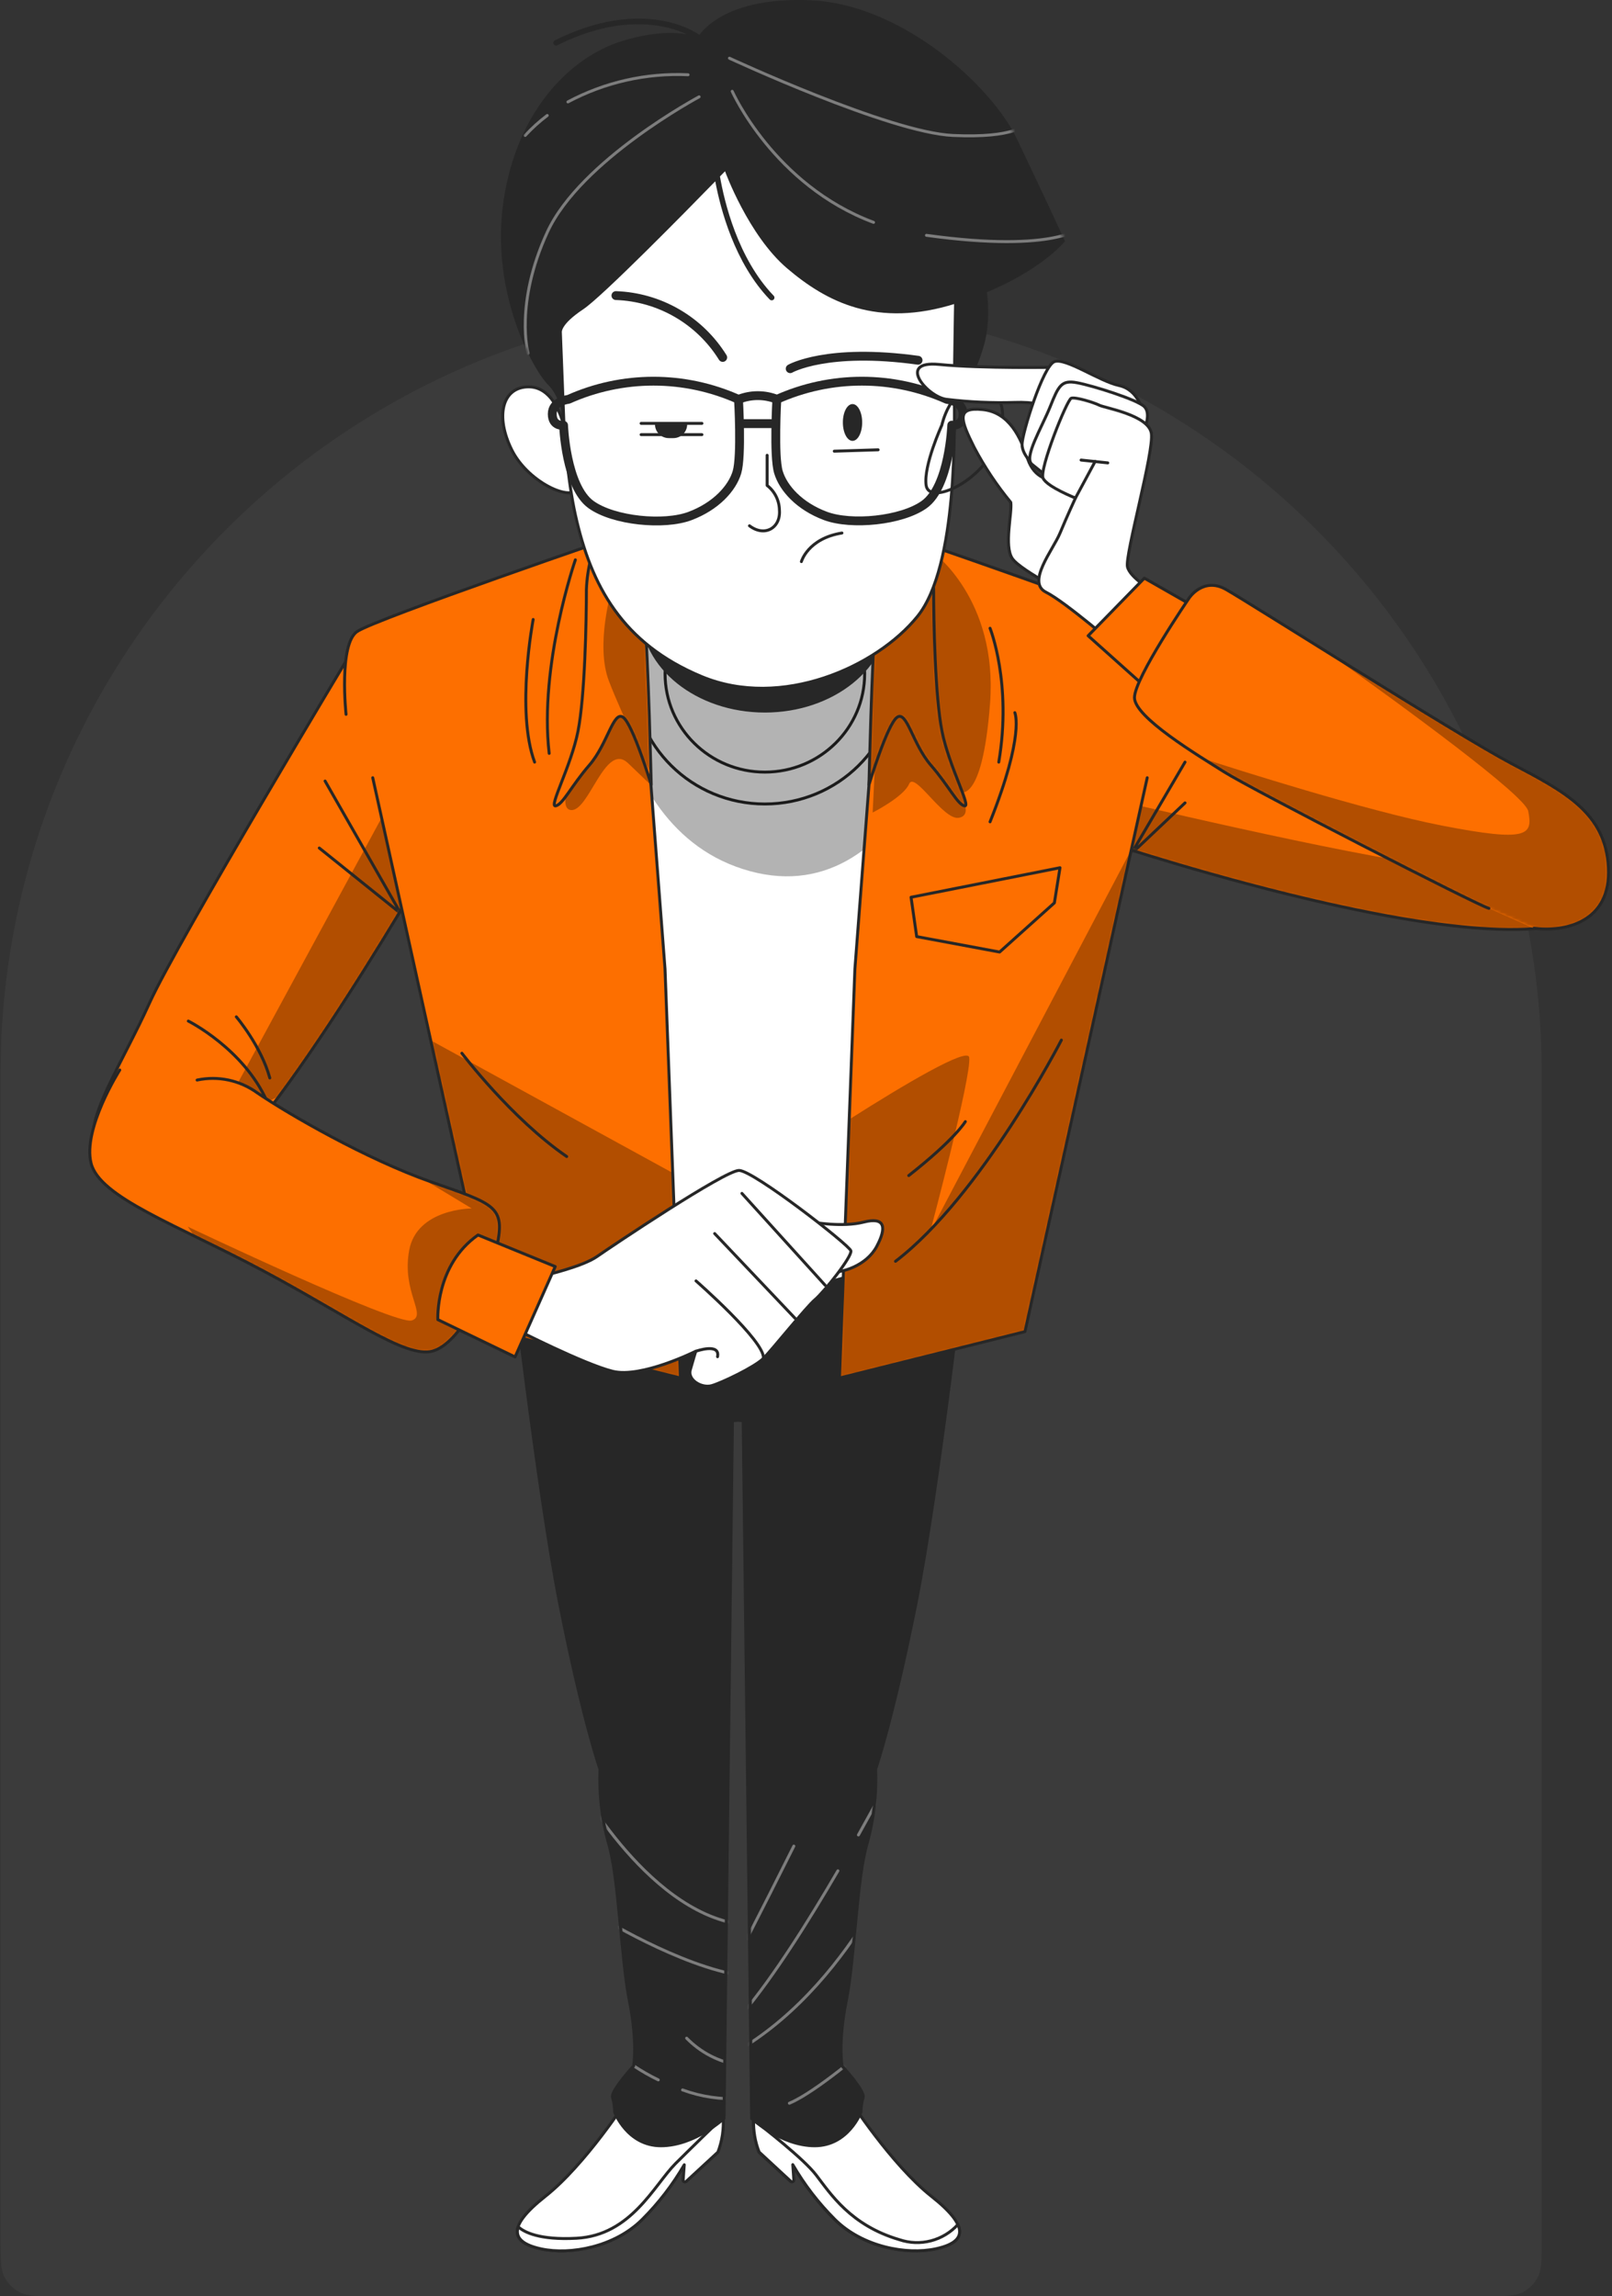 <svg width="547" height="779" viewBox="0 0 547 779" fill="none" xmlns="http://www.w3.org/2000/svg">
<rect x="0" y="0" width="547" height="779" fill="#333333" stroke="none"/>
<path d="M0.175 364.5C0.175 220.078 117.253 103 261.675 103C406.098 103 523.175 220.078 523.175 364.5V759.68C523.175 766.514 523.175 769.931 521.824 772.532C520.686 774.723 518.898 776.51 516.707 777.649C514.106 779 510.689 779 503.855 779H19.495C12.661 779 9.244 779 6.643 777.649C4.452 776.51 2.665 774.723 1.526 772.532C0.175 769.931 0.175 766.514 0.175 759.68V364.5Z" fill="white" fill-opacity="0.04"/>
<path d="M191.234 144.231C191.234 144.231 188.483 131.24 179.422 131.24C170.362 131.24 167.985 141.255 173.694 152.693C179.404 164.13 195.634 171.3 196.588 164.617C197.543 157.934 191.234 144.231 191.234 144.231Z" fill="white" stroke="#272727" stroke-linecap="round" stroke-linejoin="round"/>
<path d="M333.073 92.416C333.073 92.416 337.023 105.613 333.073 118.136C330.935 125.252 327.585 131.946 323.17 137.923V100.334L333.073 92.416Z" fill="#272727" stroke="#272727" stroke-linecap="round" stroke-linejoin="round"/>
<path d="M212.893 712.277C212.893 712.277 198.629 734.404 185.057 745.111C171.485 755.819 173.638 760.799 183.634 762.951C193.631 765.104 208.606 762.24 217.891 752.955C223.443 747.423 228.245 741.186 232.174 734.404L231.8 739.571C231.795 739.692 231.825 739.812 231.888 739.916C231.951 740.021 232.043 740.104 232.153 740.156C232.263 740.208 232.386 740.226 232.506 740.209C232.626 740.191 232.739 740.138 232.829 740.057L243.593 730.117C245.804 724.161 246.053 717.655 244.305 711.547C241.459 700.858 224.331 699.417 212.893 712.277Z" fill="white" stroke="#272727" stroke-linecap="round" stroke-linejoin="round"/>
<path d="M195.615 759.338C182.979 760.012 177.85 757.261 175.847 755.463C174.574 759.357 177.719 761.678 183.653 762.951C193.649 765.085 208.625 762.24 217.91 752.955C223.462 747.423 228.264 741.186 232.193 734.404L231.819 739.571C231.813 739.692 231.844 739.812 231.907 739.917C231.97 740.021 232.062 740.104 232.172 740.156C232.282 740.208 232.404 740.226 232.525 740.209C232.645 740.191 232.758 740.138 232.848 740.057L243.612 730.117C245.055 726.33 245.655 722.273 245.372 718.23C241.235 722.217 234.14 729.106 229.217 734.011C221.916 741.386 214.129 758.365 195.615 759.338Z" fill="white" stroke="#272727" stroke-linecap="round" stroke-linejoin="round"/>
<path d="M288.221 712.277C288.221 712.277 302.504 734.404 316.057 745.112C329.61 755.819 327.476 760.799 317.498 762.951C307.521 765.104 292.507 762.24 283.223 752.955C277.679 747.42 272.884 741.183 268.958 734.404L269.314 739.571C269.319 739.692 269.288 739.812 269.226 739.917C269.163 740.021 269.071 740.104 268.961 740.156C268.851 740.208 268.728 740.226 268.608 740.209C268.487 740.191 268.375 740.138 268.284 740.057L257.539 730.155C255.317 724.201 255.068 717.691 256.828 711.585C259.692 700.858 276.802 699.417 288.221 712.277Z" fill="white" stroke="#272727" stroke-linecap="round" stroke-linejoin="round"/>
<path d="M305.199 759.825C288.632 754.958 281.819 744.232 276.951 737.905C272.665 732.289 258.962 721.712 255.723 719.185C255.6 722.906 256.237 726.613 257.595 730.08L268.34 740.02C268.431 740.101 268.543 740.154 268.664 740.171C268.784 740.189 268.907 740.17 269.017 740.118C269.127 740.066 269.219 739.983 269.282 739.879C269.345 739.775 269.375 739.655 269.37 739.533L269.014 734.366C272.94 741.146 277.736 747.382 283.279 752.918C292.638 762.277 307.614 765.048 317.554 762.914C323.881 761.547 327.026 759.039 325.042 754.677C322.594 757.372 319.412 759.294 315.888 760.209C312.364 761.123 308.649 760.99 305.199 759.825Z" fill="white" stroke="#272727" stroke-linecap="round" stroke-linejoin="round"/>
<path d="M250.332 426.616L171.467 418.923L172.889 423.191C172.889 423.191 182.249 505.276 190.018 544.531C197.786 583.786 203.589 600.203 203.589 600.203C203.253 608.63 204.213 617.058 206.435 625.194C210.01 636.613 210.722 664.505 213.567 678.732C216.412 692.959 215.008 700.858 215.008 700.858C215.008 700.858 207.146 709.413 207.857 711.547C208.316 713.174 208.556 714.855 208.569 716.545C208.569 716.545 212.856 727.964 224.275 727.964C235.694 727.964 245.69 718.698 245.69 718.698L248.535 481.97L250.407 481.839L252.186 481.97L255.05 718.698C255.05 718.698 265.046 727.964 276.465 727.964C287.884 727.964 292.152 716.545 292.152 716.545C292.165 714.854 292.411 713.172 292.882 711.547C293.593 709.413 285.731 700.858 285.731 700.858C285.731 700.858 284.308 692.996 287.172 678.732C290.036 664.468 290.729 636.613 294.305 625.194C296.521 617.057 297.474 608.629 297.131 600.203C297.131 600.203 302.841 583.786 310.703 544.531C318.565 505.276 327.831 423.153 327.831 423.153L329.254 418.885L250.332 426.616Z" fill="#272727"/>
<mask id="mask0_587_768" style="mask-type:luminance" maskUnits="userSpaceOnUse" x="171" y="418" width="159" height="310">
<path d="M250.332 426.616L171.467 418.923L172.889 423.191C172.889 423.191 182.249 505.276 190.018 544.531C197.786 583.786 203.589 600.203 203.589 600.203C203.253 608.63 204.213 617.058 206.435 625.194C210.01 636.613 210.722 664.505 213.567 678.732C216.412 692.959 215.008 700.858 215.008 700.858C215.008 700.858 207.146 709.413 207.857 711.547C208.316 713.174 208.556 714.855 208.569 716.545C208.569 716.545 212.856 727.964 224.275 727.964C235.694 727.964 245.69 718.698 245.69 718.698L248.535 481.97L250.407 481.839L252.186 481.97L255.05 718.698C255.05 718.698 265.046 727.964 276.465 727.964C287.884 727.964 292.152 716.545 292.152 716.545C292.165 714.854 292.411 713.172 292.882 711.547C293.593 709.413 285.731 700.858 285.731 700.858C285.731 700.858 284.308 692.996 287.172 678.732C290.036 664.468 290.729 636.613 294.305 625.194C296.521 617.057 297.474 608.629 297.131 600.203C297.131 600.203 302.841 583.786 310.703 544.531C318.565 505.276 327.831 423.153 327.831 423.153L329.254 418.885L250.332 426.616Z" fill="white"/>
</mask>
<g mask="url(#mask0_587_768)">
<path d="M284.327 634.685C274.705 651.195 262.481 670.72 251.942 683.131" stroke="#7D7D7D" stroke-linecap="round" stroke-linejoin="round"/>
<path d="M301.193 604.321C301.193 604.321 297.3 611.809 291.291 622.517" stroke="#7D7D7D" stroke-linecap="round" stroke-linejoin="round"/>
<path d="M309.542 620.233C309.542 620.233 291.347 671.001 251.193 695.261" stroke="#7D7D7D" stroke-linecap="round" stroke-linejoin="round"/>
<path d="M269.37 626.298C269.37 626.298 253.458 658.122 251.193 661.865" stroke="#7D7D7D" stroke-linecap="round" stroke-linejoin="round"/>
<path d="M194.342 602.056C194.342 602.056 218.677 648.275 251.193 652.824" stroke="#7D7D7D" stroke-linecap="round" stroke-linejoin="round"/>
<path d="M202.691 649.791C202.691 649.791 230.77 667.219 251.942 670.252" stroke="#7D7D7D" stroke-linecap="round" stroke-linejoin="round"/>
<path d="M231.613 709.02C237.89 711.326 244.574 712.314 251.25 711.922" stroke="#7D7D7D" stroke-linecap="round" stroke-linejoin="round"/>
<path d="M215.065 700.859C217.723 702.631 220.5 704.22 223.376 705.613" stroke="#7D7D7D" stroke-linecap="round" stroke-linejoin="round"/>
<path d="M232.998 691.461C237.694 696.268 243.798 699.454 250.426 700.559" stroke="#7D7D7D" stroke-linecap="round" stroke-linejoin="round"/>
<path d="M294.379 694.587C294.379 694.587 276.952 709.75 267.854 713.532" stroke="#7D7D7D" stroke-linecap="round" stroke-linejoin="round"/>
</g>
<path d="M250.332 426.616L171.467 418.923L172.889 423.191C172.889 423.191 182.249 505.276 190.018 544.531C197.786 583.786 203.589 600.203 203.589 600.203C203.253 608.63 204.213 617.058 206.435 625.194C210.01 636.613 210.722 664.505 213.567 678.732C216.412 692.959 215.008 700.858 215.008 700.858C215.008 700.858 207.146 709.413 207.857 711.547C208.316 713.174 208.556 714.855 208.569 716.545C208.569 716.545 212.856 727.964 224.275 727.964C235.694 727.964 245.69 718.698 245.69 718.698L248.535 481.97L250.407 481.839L252.185 481.97L255.05 718.698C255.05 718.698 265.046 727.964 276.465 727.964C287.884 727.964 292.152 716.545 292.152 716.545C292.165 714.854 292.411 713.172 292.882 711.547C293.593 709.413 285.731 700.858 285.731 700.858C285.731 700.858 284.308 692.996 287.172 678.732C290.036 664.468 290.729 636.613 294.305 625.194C296.52 617.057 297.474 608.629 297.131 600.203C297.131 600.203 302.841 583.786 310.703 544.531C318.565 505.276 327.831 423.153 327.831 423.153L329.254 418.885L250.332 426.616Z" stroke="#272727" stroke-linecap="round" stroke-linejoin="round"/>
<path d="M309.28 184.815C309.28 184.815 275.005 178.376 254.32 178.376C233.634 178.376 200.033 189.795 200.033 189.795L222.253 432.513C222.253 432.513 235.094 438.129 257.932 438.129C280.77 438.129 302.186 427.421 302.186 427.421L309.28 184.815Z" fill="white" stroke="#272727" stroke-linecap="round" stroke-linejoin="round"/>
<path d="M259.542 272.76C284.303 272.76 304.376 252.972 304.376 228.563C304.376 204.154 284.303 184.366 259.542 184.366C234.781 184.366 214.709 204.154 214.709 228.563C214.709 252.972 234.781 272.76 259.542 272.76Z" fill="white" stroke="#272727" stroke-linecap="round" stroke-linejoin="round"/>
<path d="M259.542 261.94C278.245 261.94 293.406 246.997 293.406 228.563C293.406 210.129 278.245 195.186 259.542 195.186C240.84 195.186 225.678 210.129 225.678 228.563C225.678 246.997 240.84 261.94 259.542 261.94Z" fill="white" stroke="#272727" stroke-linecap="round" stroke-linejoin="round"/>
<path opacity="0.3" d="M204.694 199.847C204.694 199.847 200.782 280.903 254.488 295.542C308.195 310.181 331.631 229.143 324.799 204.733C317.966 180.323 224.218 166.695 204.694 199.847Z" fill="black"/>
<path d="M259.542 241.236C282.556 241.236 301.212 226.293 301.212 207.859C301.212 189.426 282.556 174.482 259.542 174.482C236.529 174.482 217.872 189.426 217.872 207.859C217.872 226.293 236.529 241.236 259.542 241.236Z" fill="#272727" stroke="#272727" stroke-linecap="round" stroke-linejoin="round"/>
<path d="M375.754 285.789C375.754 285.789 524.069 335.433 542.639 306.006C552.654 290.113 511.845 263.775 486.068 255.183C460.291 246.59 388.726 212.764 388.726 212.764" fill="#FD6F00"/>
<mask id="mask1_587_768" style="mask-type:luminance" maskUnits="userSpaceOnUse" x="375" y="212" width="170" height="104">
<path d="M375.754 285.789C375.754 285.789 524.069 335.433 542.639 306.006C552.654 290.113 511.845 263.775 486.068 255.183C460.291 246.59 388.726 212.764 388.726 212.764" fill="white"/>
</mask>
<g mask="url(#mask1_587_768)">
<path opacity="0.3" d="M500.351 295.074C479.441 295.074 398.142 276.073 378.337 271.375L375.791 285.789C375.791 285.789 524.106 335.433 542.676 306.006C543.238 305.11 543.655 304.131 543.912 303.104C529.916 298.108 515.208 295.397 500.351 295.074Z" fill="black"/>
<path d="M402.111 258.552L383.859 289.664L402.111 272.386" stroke="#272727" stroke-linecap="round" stroke-linejoin="round"/>
</g>
<path d="M375.754 285.789C375.754 285.789 524.069 335.433 542.639 306.006C552.654 290.113 511.845 263.775 486.068 255.183C460.291 246.59 388.726 212.764 388.726 212.764" stroke="#272727" stroke-linecap="round" stroke-linejoin="round"/>
<path d="M389.288 263.85L347.805 451.757L284.851 467.5L290.093 328.713L299.621 204.246L303.365 180.866C303.365 180.866 388.258 209.956 394.454 214.261C400.651 218.567 398.198 242.341 398.198 242.341" fill="#FD6F00"/>
<mask id="mask2_587_768" style="mask-type:luminance" maskUnits="userSpaceOnUse" x="284" y="180" width="115" height="288">
<path d="M389.288 263.85L347.805 451.757L284.851 467.5L290.093 328.713L299.621 204.246L303.365 180.866C303.365 180.866 388.258 209.956 394.454 214.261C400.651 218.567 398.198 242.341 398.198 242.341" fill="white"/>
</mask>
<g mask="url(#mask2_587_768)">
<path opacity="0.3" d="M383.915 288.185L315.626 417.931C315.626 417.931 329.759 364.898 328.88 358.721C328.374 355.126 306.416 368.174 288.164 379.78L284.851 467.5L347.805 451.757L383.915 288.185Z" fill="black"/>
<path opacity="0.3" d="M316.506 187.286C316.506 187.286 338.614 203.179 335.956 238.541C333.297 273.902 325.342 268.604 325.342 268.604C325.342 268.604 330.658 276.542 325.342 277.44C320.025 278.339 310.366 261.528 308.494 265.946C306.622 270.364 296.12 275.662 296.12 275.662L299.565 204.284C299.565 204.284 302.373 185.415 316.506 187.286Z" fill="black"/>
<path d="M335.956 213.138C335.956 213.138 343.443 231.858 338.913 258.552" stroke="#272727" stroke-linecap="round" stroke-linejoin="round"/>
<path d="M344.361 241.779C344.361 241.779 347.805 249.174 335.956 278.807" stroke="#272727" stroke-linecap="round" stroke-linejoin="round"/>
<path d="M360.16 352.861C360.16 352.861 332.998 405.688 303.87 427.908" stroke="#272727" stroke-linecap="round" stroke-linejoin="round"/>
<path d="M327.569 380.51C327.569 380.51 324.106 386.444 308.363 398.818" stroke="#272727" stroke-linecap="round" stroke-linejoin="round"/>
</g>
<path d="M389.288 263.85L347.805 451.757L284.851 467.5L290.093 328.713L299.621 204.246L303.365 180.866C303.365 180.866 388.258 209.956 394.454 214.261C400.651 218.567 398.198 242.341 398.198 242.341" stroke="#272727" stroke-linecap="round" stroke-linejoin="round"/>
<path d="M311.545 179.443C314.725 185.828 316.518 192.813 316.806 199.941C316.806 210.442 317.273 236.201 319.651 248.125C322.028 260.049 329.666 273.864 327.288 273.396C324.911 272.928 322.047 266.714 315.851 259.563C309.655 252.412 307.745 240.955 304.394 243.351C301.044 245.748 294.866 266.246 294.866 266.246C294.866 266.246 295.821 223.322 297.244 207.11C298.666 190.899 302.017 169.428 311.545 179.443Z" fill="#FD6F00"/>
<mask id="mask3_587_768" style="mask-type:luminance" maskUnits="userSpaceOnUse" x="294" y="176" width="34" height="98">
<path d="M311.545 179.443C314.725 185.828 316.518 192.813 316.806 199.941C316.806 210.442 317.273 236.201 319.651 248.125C322.028 260.049 329.666 273.864 327.288 273.396C324.911 272.928 322.047 266.714 315.851 259.563C309.655 252.412 307.745 240.955 304.394 243.351C301.044 245.748 294.866 266.246 294.866 266.246C294.866 266.246 295.821 223.322 297.244 207.11C298.666 190.899 302.017 169.428 311.545 179.443Z" fill="white"/>
</mask>
<g mask="url(#mask3_587_768)">
<path opacity="0.3" d="M311.545 179.443C314.725 185.828 316.518 192.813 316.806 199.941C316.806 210.442 317.273 236.201 319.651 248.125C322.028 260.049 329.666 273.864 327.288 273.396C324.911 272.928 322.047 266.714 315.851 259.563C309.655 252.412 307.745 240.955 304.394 243.351C301.044 245.748 294.866 266.246 294.866 266.246C294.866 266.246 295.821 223.322 297.244 207.11C298.666 190.899 302.017 169.428 311.545 179.443Z" fill="black"/>
</g>
<path d="M311.545 179.443C314.725 185.828 316.518 192.813 316.806 199.941C316.806 210.442 317.273 236.201 319.651 248.125C322.028 260.049 329.666 273.864 327.288 273.396C324.911 272.928 322.047 266.714 315.851 259.563C309.655 252.412 307.745 240.955 304.394 243.351C301.044 245.748 294.866 266.246 294.866 266.246C294.866 266.246 295.821 223.322 297.244 207.11C298.666 190.899 302.017 169.428 311.545 179.443Z" stroke="#272727" stroke-linecap="round" stroke-linejoin="round"/>
<path d="M119.389 220.982C119.389 220.982 60.01 319.765 50.763 340.207C41.515 360.649 28.861 379.518 32.268 387.886C35.675 396.253 45.371 402.487 64.391 401.514C83.41 400.54 144.211 294.943 144.211 294.943L119.389 220.982Z" fill="#FD6F00"/>
<mask id="mask4_587_768" style="mask-type:luminance" maskUnits="userSpaceOnUse" x="31" y="220" width="114" height="182">
<path d="M119.389 220.982C119.389 220.982 60.01 319.765 50.763 340.207C41.515 360.649 28.861 379.518 32.268 387.886C35.675 396.253 45.371 402.487 64.391 401.514C83.41 400.54 144.211 294.943 144.211 294.943L119.389 220.982Z" fill="white"/>
</mask>
<g mask="url(#mask4_587_768)">
<path opacity="0.3" d="M94.623 371.918C112.2 348.2 131.369 316.601 139.793 302.393L130.003 276.504L72.496 382.569L94.623 371.918Z" fill="black"/>
<path d="M110.31 264.973L135.993 309.9L108.344 287.698" stroke="#272727" stroke-linecap="round" stroke-linejoin="round"/>
<path d="M63.904 346.403C63.904 346.403 82.624 355.763 90.561 373.565" stroke="#272727" stroke-linecap="round" stroke-linejoin="round"/>
<path d="M80.19 344.962C80.19 344.962 88.595 354.845 91.553 365.703" stroke="#272727" stroke-linecap="round" stroke-linejoin="round"/>
</g>
<path d="M119.389 220.982C119.389 220.982 60.01 319.765 50.763 340.207C41.515 360.649 28.861 379.518 32.268 387.886C35.675 396.253 45.371 402.487 64.391 401.514C83.41 400.54 144.211 294.943 144.211 294.943L119.389 220.982Z" stroke="#272727" stroke-linecap="round" stroke-linejoin="round"/>
<path d="M126.483 263.85L167.966 451.757L230.901 467.5L225.66 328.713L216.131 204.246L212.388 180.866C212.388 180.866 127.438 209.956 121.167 214.261C114.896 218.567 117.423 242.341 117.423 242.341" fill="#FD6F00"/>
<mask id="mask5_587_768" style="mask-type:luminance" maskUnits="userSpaceOnUse" x="116" y="180" width="115" height="288">
<path d="M126.483 263.85L167.966 451.757L230.901 467.5L225.66 328.713L216.131 204.246L212.388 180.866C212.388 180.866 127.438 209.956 121.167 214.261C114.896 218.567 117.423 242.341 117.423 242.341" fill="white"/>
</mask>
<g mask="url(#mask5_587_768)">
<path opacity="0.3" d="M167.966 451.757L230.92 467.5L228.299 397.938L146.158 352.936L167.966 451.757Z" fill="black"/>
<path d="M156.734 357.316C156.734 357.316 173.582 379.537 192.302 392.359" stroke="#272727" stroke-linecap="round" stroke-linejoin="round"/>
<path opacity="0.3" d="M198.947 250.933C198.947 250.933 187.472 273.921 193.649 274.8C199.827 275.68 205.274 251.495 213.099 258.889L220.905 266.377L213.979 222.723C206.603 230.661 201.423 240.384 198.947 250.933Z" fill="black"/>
<path d="M195.24 189.926C195.24 189.926 182.886 225.493 186.349 255.594" stroke="#272727" stroke-linecap="round" stroke-linejoin="round"/>
<path d="M180.92 210.162C180.92 210.162 174.986 241.274 181.407 258.552" stroke="#272727" stroke-linecap="round" stroke-linejoin="round"/>
</g>
<path d="M126.483 263.85L167.966 451.757L230.901 467.5L225.66 328.713L216.131 204.246L212.388 180.866C212.388 180.866 127.438 209.956 121.167 214.261C114.896 218.567 117.423 242.341 117.423 242.341" stroke="#272727" stroke-linecap="round" stroke-linejoin="round"/>
<path d="M204.226 179.443C201.055 185.83 199.269 192.815 198.984 199.941C198.984 210.442 198.498 236.201 196.12 248.125C193.743 260.049 186.105 273.864 188.558 273.396C191.01 272.928 193.799 266.714 199.995 259.563C206.192 252.412 208.12 240.955 211.452 243.351C214.784 245.748 220.98 266.246 220.98 266.246C220.98 266.246 220.025 223.322 218.603 207.11C217.18 190.899 213.754 169.428 204.226 179.443Z" fill="#FD6F00"/>
<mask id="mask6_587_768" style="mask-type:luminance" maskUnits="userSpaceOnUse" x="188" y="176" width="33" height="98">
<path d="M204.226 179.443C201.055 185.83 199.269 192.815 198.984 199.941C198.984 210.442 198.498 236.201 196.12 248.125C193.743 260.049 186.105 273.864 188.558 273.396C191.01 272.928 193.799 266.714 199.995 259.563C206.192 252.412 208.12 240.955 211.452 243.351C214.784 245.748 220.98 266.246 220.98 266.246C220.98 266.246 220.025 223.322 218.603 207.11C217.18 190.899 213.754 169.428 204.226 179.443Z" fill="white"/>
</mask>
<g mask="url(#mask6_587_768)">
<path opacity="0.3" d="M207.614 199.847C207.614 199.847 201.905 218.829 206.641 231.09C211.377 243.352 220.306 261.36 220.306 261.36L218.434 207.073" fill="black"/>
</g>
<path d="M204.226 179.443C201.055 185.83 199.269 192.815 198.984 199.941C198.984 210.442 198.498 236.201 196.12 248.125C193.743 260.049 186.105 273.864 188.558 273.396C191.01 272.928 193.799 266.714 199.995 259.563C206.192 252.412 208.12 240.955 211.452 243.351C214.784 245.748 220.98 266.246 220.98 266.246C220.98 266.246 220.025 223.322 218.603 207.11C217.18 190.899 213.754 169.428 204.226 179.443Z" stroke="#272727" stroke-linecap="round" stroke-linejoin="round"/>
<path d="M189.999 110.218C189.999 110.218 189.999 151.102 195.278 174.838C200.557 198.574 211.096 218.342 238.127 229.555C265.158 240.768 297.468 226.261 311.321 209.114C325.173 191.966 323.844 143.857 323.844 133.299C323.844 122.741 324.499 89.121 324.499 89.121C324.499 89.121 319.22 73.303 296.139 58.121C273.058 42.94 249.995 35.658 220.98 53.498C191.965 71.337 189.999 110.218 189.999 110.218Z" fill="white" stroke="#272727" stroke-linecap="round" stroke-linejoin="round"/>
<path d="M283.092 153.067L297.974 152.599" stroke="#272727" stroke-linecap="round" stroke-linejoin="round"/>
<path d="M271.935 190.525C271.935 190.525 274.125 182.7 285.694 180.828" stroke="#272727" stroke-linecap="round" stroke-linejoin="round"/>
<path d="M260.31 154.452V164.692C261.587 165.686 262.625 166.953 263.348 168.402C264.07 169.85 264.459 171.441 264.484 173.06C264.952 179.106 259.486 182.307 254.32 178.376" fill="white"/>
<path d="M260.31 154.452V164.692C261.587 165.686 262.625 166.953 263.348 168.402C264.07 169.85 264.459 171.441 264.484 173.06C264.952 179.106 259.486 182.307 254.32 178.376" stroke="#272727" stroke-linecap="round" stroke-linejoin="round"/>
<path d="M228.505 148.631H226.933C225.692 148.631 224.501 148.138 223.624 147.26C222.746 146.382 222.253 145.192 222.253 143.951H233.185C233.185 145.192 232.692 146.382 231.814 147.26C230.937 148.138 229.746 148.631 228.505 148.631Z" fill="#272727"/>
<path d="M217.554 143.632H238.183" stroke="#272727" stroke-linecap="round" stroke-linejoin="round"/>
<path d="M217.554 147.451H238.183" stroke="#272727" stroke-linecap="round" stroke-linejoin="round"/>
<path d="M292.564 143.314C292.564 146.777 291.104 149.567 289.288 149.567C287.472 149.567 286.012 146.777 286.012 143.314C286.012 139.851 287.472 137.081 289.288 137.081C291.104 137.081 292.564 139.87 292.564 143.314Z" fill="#272727"/>
<path d="M268.135 125.081C268.135 125.081 280.527 117.93 311.527 122.217" stroke="#272727" stroke-width="3" stroke-linecap="round" stroke-linejoin="round"/>
<path d="M245.241 121.262C241.386 115.059 236.063 109.9 229.743 106.24C223.423 102.58 216.298 100.533 208.999 100.278" stroke="#272727" stroke-width="3" stroke-linecap="round" stroke-linejoin="round"/>
<path d="M344.941 46.89C336.368 29.087 306.042 1.401 275.042 0.091C248.535 -1.051 239.475 8.926 237.322 11.828C236.162 10.985 218.378 -1.276 188.258 13.7C188.076 13.798 187.931 13.954 187.847 14.143C187.763 14.333 187.744 14.545 187.793 14.746C187.843 14.947 187.957 15.126 188.119 15.255C188.281 15.385 188.482 15.456 188.689 15.459C188.832 15.464 188.974 15.432 189.101 15.366C211.283 4.265 226.746 8.683 233.054 11.622C229.011 10.929 221.71 10.667 211.096 13.924C193.949 19.203 175.529 37.006 170.886 67.987C166.244 98.968 180.77 125.343 186.049 130.622C191.328 135.901 191.983 147.114 191.983 147.114L190.654 112.82C190.654 112.82 189.999 110.18 197.917 104.92C204.432 100.559 232.942 71.543 242.713 61.51C244.473 70.869 249.265 89.215 261.19 101.607C261.368 101.786 261.611 101.887 261.864 101.888C261.985 101.892 262.106 101.87 262.219 101.825C262.331 101.78 262.434 101.712 262.519 101.626C262.606 101.54 262.675 101.438 262.722 101.326C262.77 101.213 262.794 101.092 262.794 100.97C262.794 100.848 262.77 100.728 262.722 100.615C262.675 100.503 262.606 100.401 262.519 100.315C250.332 87.623 245.802 68.492 244.305 59.862L246.027 58.103C246.027 58.103 253.926 79.855 267.124 91.068C280.321 102.281 297.45 111.51 324.481 102.936C351.512 94.362 361.396 81.839 361.396 81.839C361.396 81.839 353.515 64.729 344.941 46.89Z" fill="#272727"/>
<mask id="mask7_587_768" style="mask-type:luminance" maskUnits="userSpaceOnUse" x="169" y="0" width="193" height="148">
<path d="M344.941 46.89C336.368 29.087 306.042 1.401 275.042 0.091C248.535 -1.051 239.475 8.926 237.322 11.828C236.162 10.985 218.378 -1.276 188.258 13.7C188.076 13.798 187.931 13.954 187.847 14.143C187.763 14.333 187.744 14.545 187.793 14.746C187.843 14.947 187.957 15.126 188.119 15.255C188.281 15.385 188.482 15.456 188.689 15.459C188.832 15.464 188.974 15.432 189.101 15.366C211.283 4.265 226.746 8.683 233.054 11.622C229.011 10.929 221.71 10.667 211.096 13.924C193.949 19.203 175.529 37.006 170.886 67.987C166.244 98.968 180.77 125.343 186.049 130.622C191.328 135.901 191.983 147.114 191.983 147.114L190.654 112.82C190.654 112.82 189.999 110.18 197.917 104.92C204.432 100.559 232.942 71.543 242.713 61.51C244.473 70.869 249.265 89.215 261.19 101.607C261.368 101.786 261.611 101.887 261.864 101.888C261.985 101.892 262.106 101.87 262.219 101.825C262.331 101.78 262.434 101.712 262.519 101.626C262.606 101.54 262.675 101.438 262.722 101.326C262.77 101.213 262.794 101.092 262.794 100.97C262.794 100.848 262.77 100.728 262.722 100.615C262.675 100.503 262.606 100.401 262.519 100.315C250.332 87.623 245.802 68.492 244.305 59.862L246.027 58.103C246.027 58.103 253.926 79.855 267.124 91.068C280.321 102.281 297.45 111.51 324.481 102.936C351.512 94.362 361.396 81.839 361.396 81.839C361.396 81.839 353.515 64.729 344.941 46.89Z" fill="white"/>
</mask>
<g mask="url(#mask7_587_768)">
<path d="M314.372 79.836C359.074 86.013 367.33 76.841 367.33 76.841" stroke="#7D7D7D" stroke-linecap="round" stroke-linejoin="round"/>
<path d="M248.46 30.978C248.46 30.978 262.612 62.801 296.42 75.437" stroke="#7D7D7D" stroke-linecap="round" stroke-linejoin="round"/>
<path d="M247.524 19.746C247.524 19.746 301.811 44.98 323.339 45.953C344.866 46.927 347.674 42.209 347.674 42.209" stroke="#7D7D7D" stroke-linecap="round" stroke-linejoin="round"/>
<path d="M237.229 32.85C237.229 32.85 196.981 54.377 185.75 78.713C174.518 103.048 179.198 119.896 179.198 119.896" stroke="#7D7D7D" stroke-linecap="round" stroke-linejoin="round"/>
<path d="M185.694 39.177C183.002 41.209 180.496 43.477 178.206 45.953" stroke="#7D7D7D" stroke-linecap="round" stroke-linejoin="round"/>
<path d="M233.485 25.362C219.314 24.712 205.229 27.893 192.713 34.572" stroke="#7D7D7D" stroke-linecap="round" stroke-linejoin="round"/>
</g>
<path d="M250.594 135.489C241.518 131.42 231.684 129.317 221.738 129.317C211.792 129.317 201.958 131.42 192.882 135.489C192.882 135.489 187.397 136.032 187.397 140.431C187.397 144.831 191.234 144.269 191.234 144.269C191.234 144.269 191.983 165.066 200.594 171.206C208.288 176.71 225.342 178.357 234.121 175.063C242.901 171.768 248.423 165.703 250.07 160.218C251.717 154.733 250.594 135.489 250.594 135.489Z" stroke="#272727" stroke-width="3" stroke-linecap="round" stroke-linejoin="round"/>
<path d="M263.604 135.489C272.677 131.421 282.508 129.317 292.451 129.317C302.395 129.317 312.225 131.421 321.298 135.489C321.298 135.489 326.802 136.032 326.802 140.431C326.802 144.831 322.964 144.231 322.964 144.231C322.964 144.231 322.215 165.029 313.604 171.169C305.911 176.673 288.876 178.32 280.078 175.025C271.279 171.731 265.795 165.665 264.147 160.181C262.5 154.696 263.604 135.489 263.604 135.489Z" stroke="#272727" stroke-width="3" stroke-linecap="round" stroke-linejoin="round"/>
<path d="M250.594 135.489C254.799 133.798 259.494 133.798 263.698 135.489" stroke="#272727" stroke-width="3" stroke-linecap="round" stroke-linejoin="round"/>
<path d="M252.242 143.726H261.583" stroke="#272727" stroke-width="3" stroke-linecap="round" stroke-linejoin="round"/>
<path d="M319.595 144.231C319.595 144.231 322.365 131.24 331.425 131.24C340.486 131.24 342.863 141.255 337.135 152.693C331.407 164.13 315.196 171.3 314.26 164.617C313.324 157.934 319.595 144.231 319.595 144.231Z" stroke="#272727" stroke-linecap="round" stroke-linejoin="round"/>
<path d="M358.269 124.595C358.269 124.595 333.466 125.081 318.677 123.64C303.889 122.199 314.933 134.872 321.298 135.489C328.973 136.417 336.708 136.762 344.436 136.519C350.134 136.304 355.815 137.279 361.115 139.383C361.115 139.383 369.239 130.323 358.269 124.595Z" fill="white" stroke="#272727" stroke-linecap="round" stroke-linejoin="round"/>
<path d="M342.994 170.439C338.246 164.67 334.094 158.436 330.602 151.831C325.828 142.303 324.406 138.016 333.466 138.952C342.526 139.888 346.345 148.499 348.722 155.65C351.1 162.801 356.828 162.801 356.828 162.801L364.934 139.439L381.163 153.741L366.394 203.76C366.394 203.76 346.364 193.745 343.5 189.458C340.636 185.171 343.481 174.183 342.994 170.439Z" fill="white" stroke="#272727" stroke-linecap="round" stroke-linejoin="round"/>
<path d="M387.828 139.851C387.828 139.851 386.405 132.232 379.722 130.791C373.039 129.349 361.601 121.262 357.783 122.685C353.964 124.108 346.813 147.021 346.813 150.764C346.813 154.508 351.1 158.402 352.541 158.402C353.983 158.402 366.394 136.519 366.394 136.519L387.828 139.851Z" fill="white" stroke="#272727" stroke-linecap="round" stroke-linejoin="round"/>
<path d="M388.314 145.579C388.314 145.579 390.692 140.338 388.314 137.96C385.937 135.583 370.662 130.791 365.42 129.836C360.179 128.881 359.224 130.791 356.36 137.96C353.496 145.13 347.3 155.126 350.164 157.504C353.028 159.881 356.828 162.745 356.828 162.745L366.843 142.247L388.314 145.579Z" fill="white" stroke="#272727" stroke-linecap="round" stroke-linejoin="round"/>
<path d="M364.934 168.96C364.934 168.96 355.405 165.216 353.964 162.277C352.522 159.338 362.069 135.564 363.511 135.096C364.952 134.628 371.13 136.519 373.039 137.474C374.949 138.428 389.737 140.806 390.692 147.021C391.646 153.236 381.631 188.503 382.586 192.322C383.541 196.141 391.178 200.428 391.178 200.428L379.722 219.971C379.722 219.971 361.601 204.246 354.919 200.896C348.236 197.545 357.315 186.594 359.692 180.866C362.07 175.138 364.934 168.96 364.934 168.96Z" fill="white" stroke="#272727" stroke-linecap="round" stroke-linejoin="round"/>
<path d="M364.934 168.96L371.616 156.549" stroke="#272727" stroke-linecap="round" stroke-linejoin="round"/>
<path d="M366.843 156.081L375.903 157.036" stroke="#272727" stroke-linecap="round" stroke-linejoin="round"/>
<path d="M388.314 196.141L369.239 215.684L387.36 231.895L404.993 205.669L388.314 196.141Z" fill="#FD6F00" stroke="#272727" stroke-linecap="round" stroke-linejoin="round"/>
<path d="M505.237 308.159C501.493 307.204 424.555 267.669 415.495 261.94C406.435 256.212 384.964 243.352 384.964 236.669C384.964 229.986 403.571 202.805 403.571 202.805C403.571 202.805 408.344 195.654 415.963 199.941C423.582 204.228 494.754 249.492 512.874 259.039C530.995 268.586 544.829 275.737 545.783 294.325C546.738 312.914 530.995 316.265 520.512 314.917" fill="#FD6F00"/>
<mask id="mask8_587_768" style="mask-type:luminance" maskUnits="userSpaceOnUse" x="384" y="198" width="162" height="118">
<path d="M505.237 308.159C501.493 307.204 424.555 267.669 415.495 261.94C406.435 256.212 384.964 243.352 384.964 236.669C384.964 229.986 403.571 202.805 403.571 202.805C403.571 202.805 408.344 195.654 415.963 199.941C423.582 204.228 494.754 249.492 512.874 259.039C530.995 268.586 544.829 275.737 545.783 294.325C546.738 312.914 530.995 316.265 520.512 314.917" fill="white"/>
</mask>
<g mask="url(#mask8_587_768)">
<path opacity="0.3" d="M489.363 280.098C463.736 275.119 418.809 260.798 408.176 257.335C410.965 259.207 413.53 260.705 415.495 261.94C424.555 267.668 501.418 307.204 505.237 308.159L520.512 314.842C530.995 316.265 546.719 312.97 545.783 294.25C544.847 275.531 530.995 268.492 512.874 258.964C502.129 253.348 472.702 235.078 448.966 220.289C477.157 240.357 517.517 269.896 518.565 275.156C520.194 283.337 518.565 285.77 489.363 280.098Z" fill="black"/>
</g>
<path d="M505.237 308.159C501.493 307.204 424.555 267.669 415.495 261.94C406.435 256.212 384.964 243.352 384.964 236.669C384.964 229.986 403.571 202.805 403.571 202.805C403.571 202.805 408.344 195.654 415.963 199.941C423.582 204.228 494.754 249.492 512.874 259.039C530.995 268.586 544.829 275.737 545.783 294.325C546.738 312.914 530.995 316.265 520.512 314.917" stroke="#272727" stroke-linecap="round" stroke-linejoin="round"/>
<path d="M359.692 294.381L309.149 304.396L311.059 317.743L339.194 322.985L357.783 306.306L359.692 294.381Z" stroke="#272727" stroke-linecap="round" stroke-linejoin="round"/>
<path d="M66.88 366.414C70.392 365.668 74.02 365.667 77.532 366.412C81.044 367.157 84.36 368.631 87.266 370.738C97.974 378.039 124.256 393.202 146.158 400.914C168.06 408.627 171.448 409.188 168.621 422.816C165.795 436.444 155.967 455.913 146.738 458.384C137.509 460.855 118.509 446.703 89.306 431.128C60.104 415.553 33.822 406.306 30.901 394.625C27.981 382.944 40.635 363.007 40.635 363.007" fill="#FD6F00"/>
<mask id="mask9_587_768" style="mask-type:luminance" maskUnits="userSpaceOnUse" x="30" y="363" width="140" height="96">
<path d="M66.88 366.414C70.392 365.668 74.02 365.667 77.532 366.412C81.044 367.157 84.36 368.631 87.266 370.738C97.974 378.039 124.256 393.202 146.158 400.914C168.06 408.627 171.448 409.188 168.621 422.816C165.795 436.444 155.967 455.913 146.738 458.384C137.509 460.855 118.509 446.703 89.306 431.128C60.104 415.553 33.822 406.306 30.901 394.625C27.981 382.944 40.635 363.007 40.635 363.007" fill="white"/>
</mask>
<g mask="url(#mask9_587_768)">
<path opacity="0.3" d="M146.158 400.971L143.612 400.035L160.066 409.975C160.066 409.975 141.497 409.975 138.857 424.127C136.218 438.279 145.035 446.216 139.737 447.975C134.439 449.735 63.717 416.152 63.717 416.152L66.019 419.447C73.245 422.985 81.107 426.804 89.213 431.128C118.415 446.703 137.397 460.817 146.644 458.384C155.892 455.95 165.607 436.482 168.528 422.816C171.448 409.151 167.966 408.758 146.158 400.971Z" fill="black"/>
</g>
<path d="M66.88 366.414C70.392 365.668 74.02 365.667 77.532 366.412C81.044 367.157 84.36 368.631 87.266 370.738C97.974 378.039 124.256 393.202 146.158 400.914C168.06 408.627 171.448 409.188 168.621 422.816C165.795 436.444 155.967 455.913 146.738 458.384C137.509 460.855 118.509 446.703 89.306 431.128C60.104 415.553 33.822 406.306 30.901 394.625C27.981 382.944 40.635 363.007 40.635 363.007" stroke="#272727" stroke-linecap="round" stroke-linejoin="round"/>
<path d="M275.604 414.598C275.604 414.598 285.806 416.47 293.107 414.598C300.407 412.726 300.894 416.47 297.487 422.872C294.08 429.275 285.806 432.12 280.471 431.633C275.136 431.147 266.843 419.952 275.604 414.598Z" fill="white" stroke="#272727" stroke-linecap="round" stroke-linejoin="round"/>
<path d="M185.076 432.607C185.076 432.607 197.73 429.686 202.597 426.279C207.464 422.873 245.914 397.077 250.781 397.077C255.649 397.077 288.221 422.386 288.726 424.333C289.231 426.279 279.497 438.447 276.577 440.881C273.657 443.314 261.976 457.916 259.056 460.836C256.135 463.756 244.941 469.11 241.534 470.083C238.127 471.057 233.26 468.211 234.233 464.729C235.207 461.248 236.105 458.402 236.105 458.402C236.105 458.402 217.61 467.65 207.876 465.216C198.142 462.783 175.267 451.102 175.267 451.102L185.076 432.607Z" fill="white" stroke="#272727" stroke-linecap="round" stroke-linejoin="round"/>
<path d="M236.18 434.553C236.18 434.553 259.542 454.995 259.056 460.761L236.18 434.553Z" fill="white"/>
<path d="M236.18 434.553C236.18 434.553 259.542 454.995 259.056 460.761" stroke="#272727" stroke-linecap="round" stroke-linejoin="round"/>
<path d="M242.507 418.492L269.763 447.208" stroke="#272727" stroke-linecap="round" stroke-linejoin="round"/>
<path d="M251.755 404.864L279.984 436.014" stroke="#272727" stroke-linecap="round" stroke-linejoin="round"/>
<path d="M236.18 458.402C236.18 458.402 244.454 455.482 243.481 460.274L236.18 458.402Z" fill="white"/>
<path d="M236.18 458.402C236.18 458.402 244.454 455.482 243.481 460.274" stroke="#272727" stroke-linecap="round" stroke-linejoin="round"/>
<path d="M162.2 418.979L188.408 429.686L174.78 460.349L148.573 447.695C148.573 447.695 147.618 429.2 162.2 418.979Z" fill="#FD6F00" stroke="#272727" stroke-linecap="round" stroke-linejoin="round"/>
</svg>
